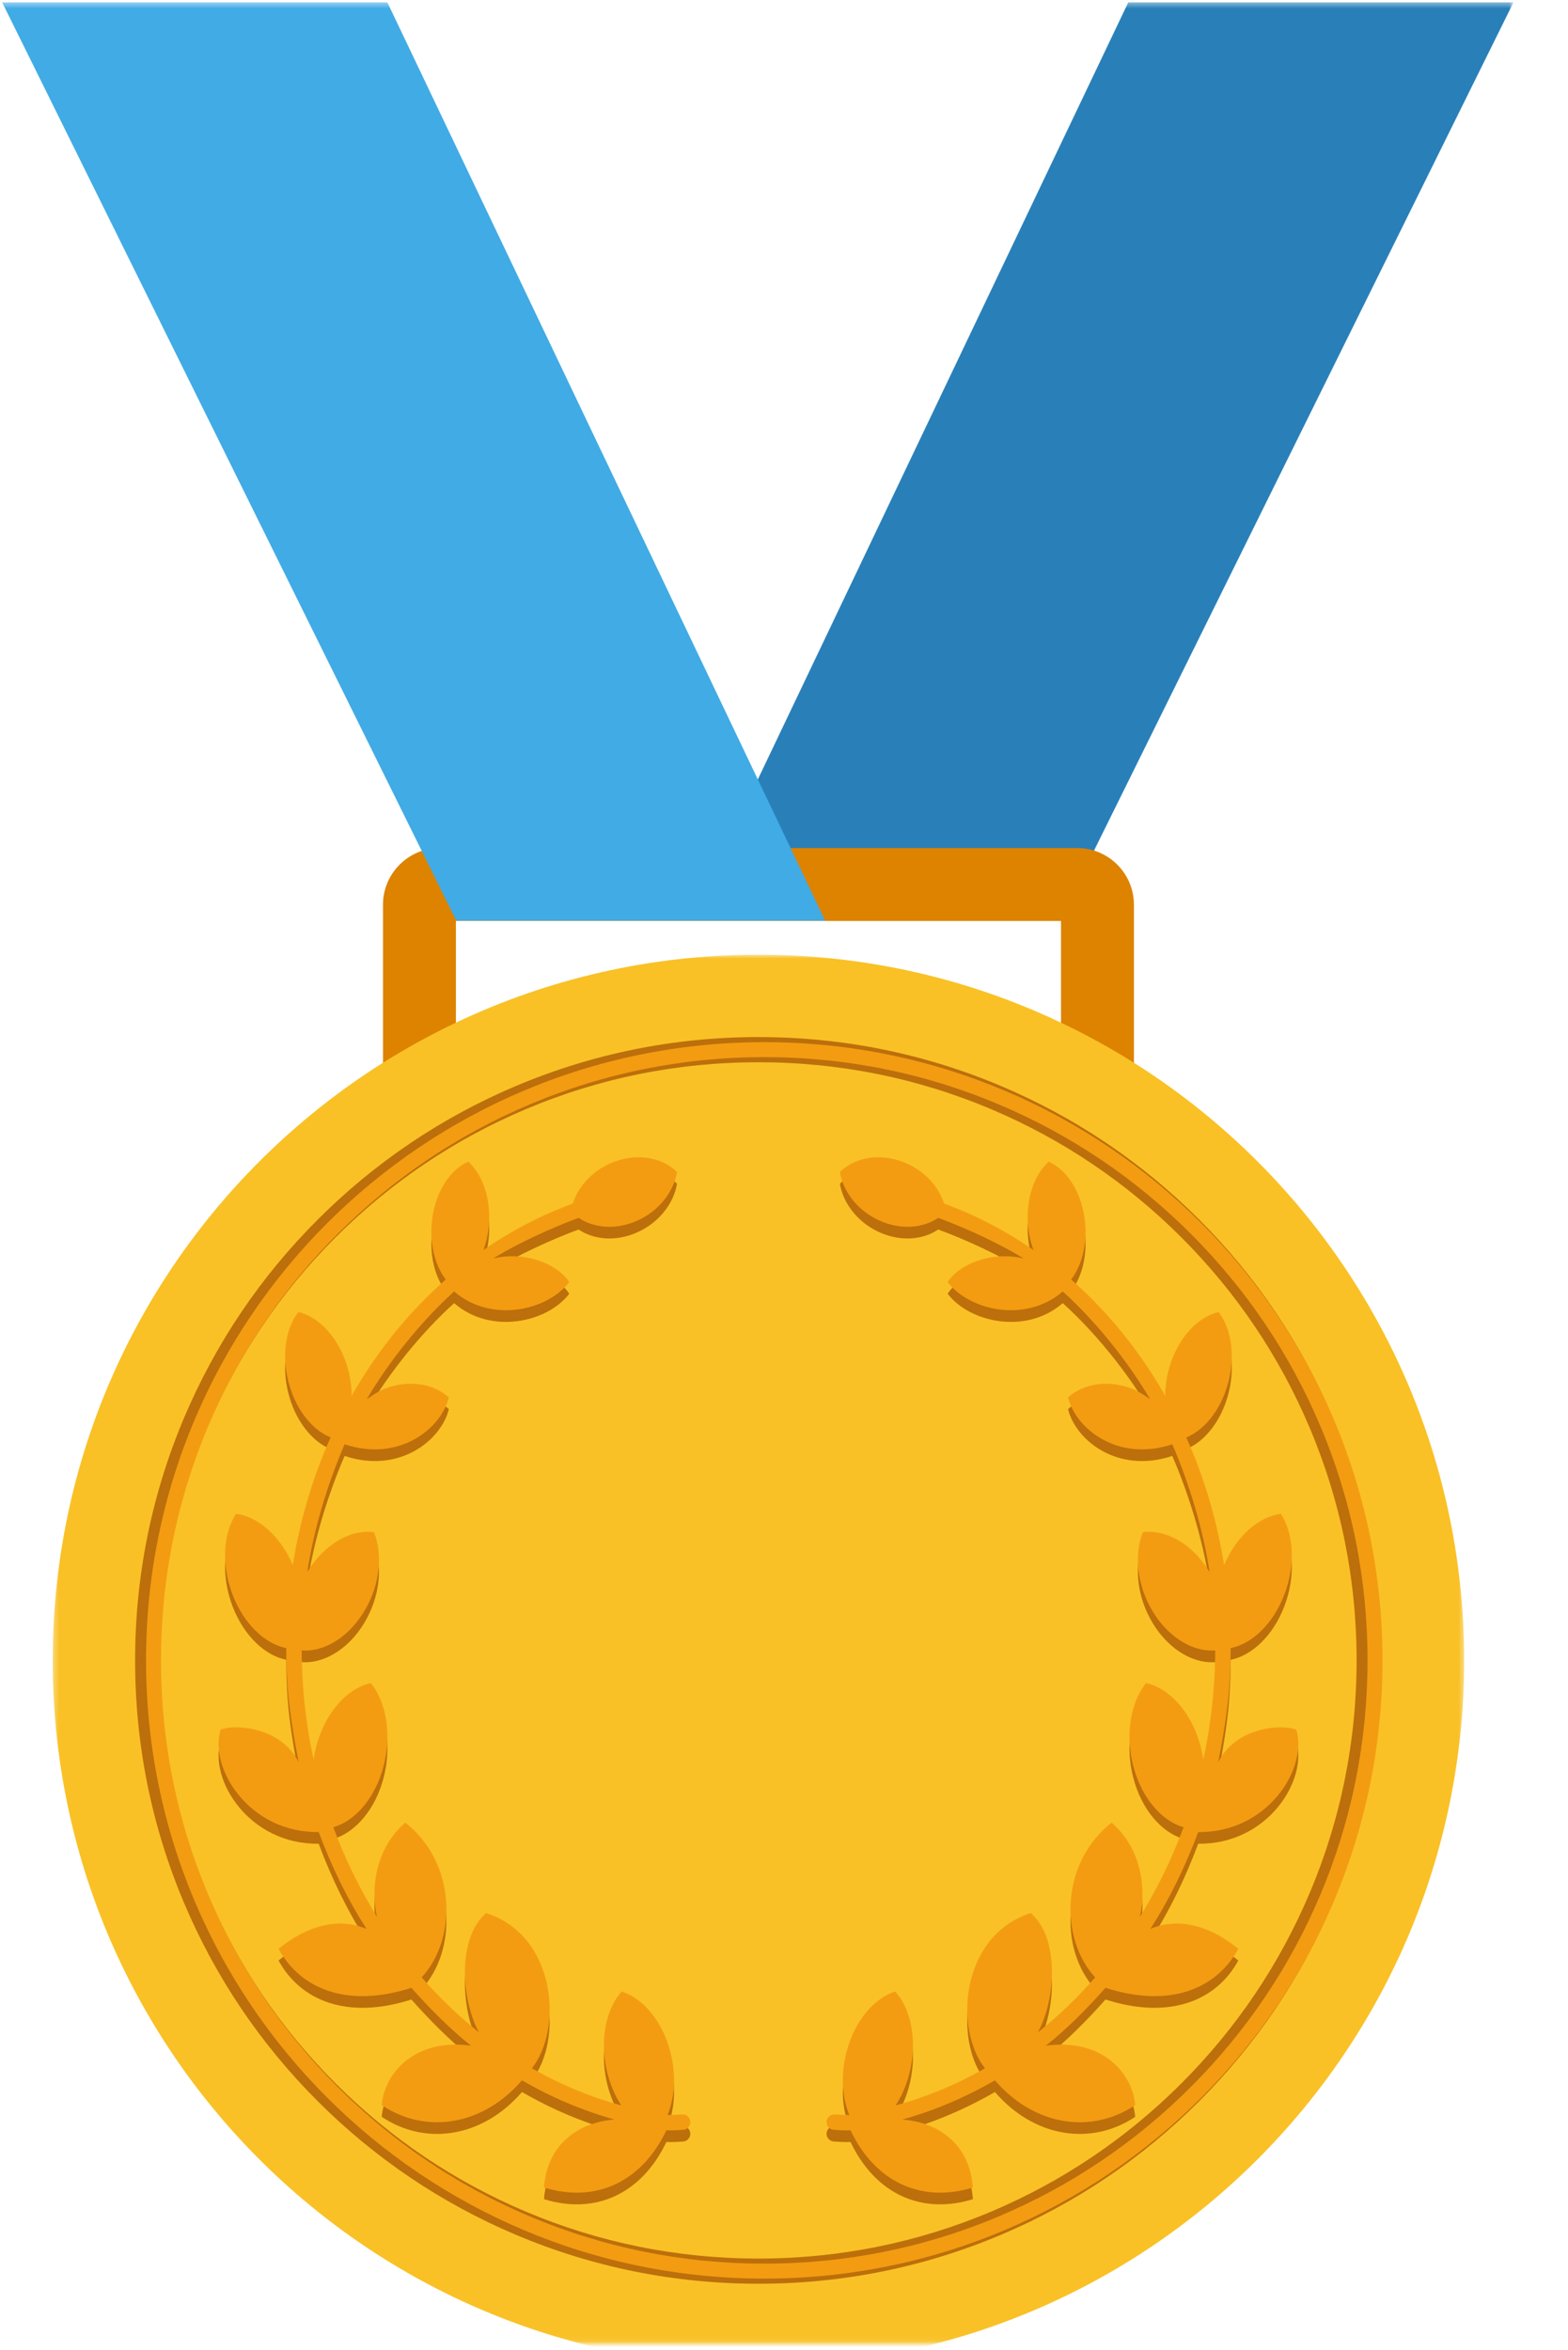 <svg width="279" height="418" viewBox="0 0 279 418" fill="none" xmlns="http://www.w3.org/2000/svg">
<g clip-path="url(#clip0_319_281)">
<mask id="mask0_319_281" style="mask-type:luminance" maskUnits="userSpaceOnUse" x="122" y="0" width="148" height="164">
<path d="M122.666 0.417H269.333V164H122.666V0.417Z" fill="white"/>
</mask>
<g mask="url(#mask0_319_281)">
<path d="M122.838 163.828L200.76 0.417H269.301L188.473 163.828H122.838Z" fill="#2980B9"/>
</g>
<path d="M81.12 163.828H188.787V184.646C193.261 186.776 197.594 189.161 201.761 191.781V160.927C201.761 155.391 197.23 150.859 191.688 150.859H78.219C72.678 150.859 68.147 155.391 68.147 160.927V191.781C72.313 189.161 76.641 186.776 81.12 184.646V163.828Z" fill="#DD8300"/>
<mask id="mask1_319_281" style="mask-type:luminance" maskUnits="userSpaceOnUse" x="9" y="169" width="252" height="248">
<path d="M9.334 169.797H260.6V416.922H9.334V169.797Z" fill="white"/>
</mask>
<g mask="url(#mask1_319_281)">
<path d="M201.761 189.057C197.594 186.437 193.261 184.052 188.787 181.927C172.469 174.172 154.219 169.833 134.954 169.833C115.688 169.833 97.433 174.172 81.12 181.927C76.641 184.052 72.313 186.437 68.147 189.057C32.844 211.276 9.381 250.589 9.381 295.375C9.381 364.708 65.6 420.922 134.954 420.922C204.303 420.922 260.521 364.708 260.521 295.375C260.521 250.589 237.063 211.276 201.761 189.057Z" fill="#F9C126"/>
</g>
<path d="M241.385 295.375C241.385 309.74 238.572 323.677 233.02 336.792C227.661 349.464 219.989 360.844 210.213 370.62C200.437 380.396 189.051 388.068 176.38 393.427C163.26 398.974 149.322 401.786 134.952 401.786C120.583 401.786 106.645 398.974 93.525 393.427C80.853 388.068 69.468 380.396 59.692 370.62C49.916 360.844 42.244 349.464 36.88 336.792C31.333 323.677 28.52 309.74 28.52 295.375C28.52 281.01 31.333 267.073 36.88 253.958C42.244 241.286 49.916 229.906 59.692 220.13C69.468 210.359 80.853 202.687 93.525 197.328C106.645 191.781 120.583 188.969 134.952 188.969C149.322 188.969 163.26 191.781 176.38 197.328C189.051 202.687 200.437 210.359 210.213 220.13C219.989 229.906 227.661 241.286 233.02 253.958C238.572 267.073 241.385 281.01 241.385 295.375ZM237.145 252.214C231.562 239.01 223.562 227.151 213.38 216.969C203.192 206.781 191.333 198.786 178.124 193.203C164.447 187.422 149.926 184.49 134.952 184.49C119.979 184.49 105.452 187.422 91.781 193.203C78.572 198.786 66.713 206.781 56.525 216.969C46.338 227.151 38.343 239.01 32.755 252.214C26.973 265.885 24.041 280.406 24.041 295.375C24.041 310.344 26.973 324.865 32.755 338.536C38.343 351.745 46.338 363.604 56.525 373.786C66.713 383.969 78.572 391.964 91.781 397.552C105.452 403.333 119.979 406.266 134.952 406.266C149.926 406.266 164.447 403.333 178.124 397.552C191.333 391.964 203.192 383.969 213.38 373.786C223.562 363.604 231.562 351.745 237.145 338.536C242.932 324.865 245.864 310.344 245.864 295.375C245.864 280.406 242.932 265.885 237.145 252.214Z" fill="#BC6F0A"/>
<path d="M135.99 185.396C75.234 185.396 25.984 234.635 25.984 295.375C25.984 356.12 75.234 405.354 135.99 405.354C196.745 405.354 245.995 356.12 245.995 295.375C245.995 234.635 196.745 185.396 135.99 185.396ZM135.99 188.057C150.484 188.057 164.542 190.896 177.771 196.49C190.552 201.896 202.031 209.635 211.891 219.49C221.75 229.349 229.49 240.823 234.896 253.604C240.495 266.833 243.328 280.885 243.328 295.375C243.328 309.865 240.495 323.922 234.896 337.151C229.49 349.927 221.75 361.401 211.891 371.26C202.031 381.115 190.552 388.854 177.771 394.26C164.542 399.854 150.484 402.693 135.99 402.693C121.5 402.693 107.443 399.854 94.208 394.26C81.427 388.854 69.948 381.115 60.089 371.26C50.229 361.401 42.49 349.927 37.083 337.151C31.49 323.922 28.651 309.865 28.651 295.375C28.651 280.885 31.49 266.833 37.083 253.604C42.49 240.823 50.229 229.349 60.089 219.49C69.948 209.635 81.427 201.896 94.208 196.49C107.443 190.896 121.5 188.057 135.99 188.057Z" fill="#F39C12"/>
<path d="M39.245 309.776C41.688 308.75 49.975 309.229 53.162 315.573C52.365 311.667 51.501 306.526 51.199 302.448C51.022 300.036 50.933 297.641 50.933 295.266C47.162 294.526 43.397 290.995 41.397 285.797C39.344 280.469 39.719 274.875 42.001 271.38C45.865 271.875 49.829 275.229 52.042 280.375C52.058 280.422 52.079 280.464 52.094 280.505C53.37 272.5 55.657 264.865 58.824 257.786C55.699 256.521 52.85 253.12 51.501 248.547C50.016 243.51 50.761 238.464 53.094 235.484C56.584 236.286 59.964 239.703 61.61 244.589C62.266 246.542 62.579 248.521 62.574 250.385C67.063 242.484 72.725 235.479 79.319 229.688C77.313 227.104 76.319 223.026 76.933 218.729C77.631 213.854 80.214 210.052 83.324 208.74C85.944 211.104 87.459 215.568 86.954 220.401C86.798 221.849 86.48 223.208 86.022 224.448C90.944 221.036 96.272 218.25 101.928 216.182C102.949 212.932 105.74 210.005 109.527 208.667C110.615 208.281 111.704 208.057 112.766 207.979C115.798 207.755 118.6 208.719 120.464 210.583C119.85 214.245 117.042 217.75 112.985 219.401C111.74 219.906 110.485 220.193 109.266 220.286C106.912 220.458 104.699 219.896 102.964 218.724C98.412 220.38 91.834 223.385 87.761 225.958C93.662 224.521 99.423 227.161 101.282 230.151C97.459 235.214 87.381 237.531 80.808 231.823C75.053 237.005 69.319 244.099 65.256 250.99C66.037 250.458 67.24 249.62 68.147 249.245C69.506 248.688 70.876 248.37 72.209 248.271C75.173 248.052 77.933 248.927 79.865 250.682C78.511 256.208 71.048 262.245 61.319 259.005C58.365 265.828 55.834 274.026 54.683 281.729C54.824 281.495 54.969 281.271 55.115 281.042C57.725 277.13 61.397 274.844 64.824 274.594C65.407 274.552 65.98 274.568 66.542 274.641C68.152 278.641 67.605 284.125 64.777 288.776C62.235 292.953 58.48 295.422 54.928 295.688C54.511 295.719 54.089 295.719 53.678 295.682C53.688 297.854 53.772 300.042 53.933 302.245C54.256 306.63 54.891 310.927 55.803 315.104C55.949 314.073 56.178 313.026 56.495 311.99C58.214 306.313 62.006 302.349 65.99 301.484C68.714 304.906 69.735 310.599 68.256 316.266C66.777 321.922 63.214 326.005 59.308 327.135C61.397 332.786 64.016 338.135 67.1 343.094C66.209 339.823 65.938 331.693 72.11 326.313C81.131 333.38 81.464 346.844 75.037 353.844C78.167 357.432 81.579 360.714 85.235 363.63C82.1 358 81.272 346.859 86.511 342.396C99.027 346.448 100.167 363.099 94.641 370.01C99.641 372.865 104.969 375.099 110.542 376.62C109.397 374.87 108.501 372.755 107.964 370.401C106.704 364.797 107.871 359.38 110.621 356.354C114.365 357.536 117.803 361.542 119.251 366.995C120.344 371.104 120.084 375.182 118.782 378.307C119.074 378.328 119.787 378.339 121.36 378.224C122.115 378.172 122.772 378.734 122.829 379.495C122.881 380.25 122.313 380.906 121.558 380.964C120.214 381.063 119.209 381.083 118.574 381.042C114.152 390.328 105.891 394.042 96.792 391.219C97.464 382.651 104.001 379.495 109.339 379.135C103.568 377.51 98.053 375.156 92.876 372.156C85.98 380.167 75.855 381.865 67.917 376.573C68.48 370.495 74.152 364.641 83.813 365.995C80.094 363.057 76.402 359.313 73.204 355.703C61.792 359.359 53.48 355.922 49.563 348.766C55.995 343.536 61.626 343.641 65.225 345.234C61.792 339.906 59.001 334.115 56.704 327.99C44.319 328.146 37.167 316.615 39.245 309.776Z" fill="#BC6F0A"/>
<path d="M39.245 307.703C41.688 306.672 49.975 307.156 53.162 313.5C52.365 309.589 51.501 304.448 51.199 300.375C51.022 297.958 50.933 295.568 50.933 293.188C47.162 292.453 43.397 288.917 41.397 283.719C39.344 278.391 39.719 272.802 42.001 269.302C45.865 269.797 49.829 273.156 52.042 278.302C52.058 278.344 52.079 278.385 52.094 278.427C53.37 270.422 55.657 262.786 58.824 255.714C55.699 254.448 52.85 251.047 51.501 246.469C50.016 241.438 50.761 236.385 53.094 233.411C56.584 234.214 59.964 237.63 61.61 242.516C62.266 244.469 62.579 246.443 62.574 248.307C67.063 240.411 72.725 233.406 79.319 227.615C77.313 225.026 76.319 220.953 76.933 216.651C77.631 211.776 80.214 207.979 83.324 206.661C85.944 209.031 87.459 213.495 86.954 218.328C86.798 219.771 86.48 221.135 86.022 222.37C90.944 218.964 96.272 216.172 101.928 214.109C102.949 210.854 105.74 207.927 109.527 206.594C110.615 206.208 111.704 205.984 112.766 205.906C115.798 205.682 118.6 206.646 120.464 208.505C119.85 212.172 117.042 215.672 112.985 217.323C111.74 217.828 110.485 218.12 109.266 218.208C106.912 218.385 104.699 217.823 102.964 216.651C98.412 218.302 91.834 221.313 87.761 223.88C93.662 222.443 99.423 225.083 101.282 228.078C97.459 233.135 87.381 235.458 80.808 229.745C75.053 234.932 69.319 242.026 65.256 248.917C66.037 248.385 67.24 247.547 68.147 247.172C69.506 246.615 70.876 246.297 72.209 246.198C75.173 245.974 77.933 246.854 79.865 248.604C78.511 254.13 71.048 260.167 61.319 256.932C58.365 263.755 55.834 271.953 54.683 279.651C54.824 279.422 54.969 279.193 55.115 278.969C57.725 275.052 61.397 272.771 64.824 272.521C65.407 272.474 65.98 272.49 66.542 272.568C68.152 276.563 67.605 282.052 64.777 286.698C62.235 290.88 58.48 293.344 54.928 293.609C54.511 293.641 54.089 293.641 53.678 293.609C53.688 295.776 53.772 297.969 53.933 300.172C54.256 304.557 54.891 308.854 55.803 313.031C55.949 312 56.178 310.953 56.495 309.911C58.214 304.234 62.006 300.276 65.99 299.406C68.714 302.833 69.735 308.521 68.256 314.188C66.777 319.849 63.214 323.932 59.308 325.063C61.397 330.708 64.016 336.057 67.1 341.021C66.209 337.75 65.938 329.615 72.11 324.234C81.131 331.302 81.464 344.771 75.037 351.771C78.167 355.359 81.579 358.641 85.235 361.552C82.1 355.927 81.272 344.786 86.511 340.323C99.027 344.375 100.167 361.021 94.641 367.938C99.641 370.792 104.969 373.026 110.542 374.542C109.397 372.792 108.501 370.682 107.964 368.328C106.704 362.724 107.871 357.307 110.621 354.276C114.365 355.464 117.803 359.469 119.251 364.922C120.344 369.031 120.084 373.109 118.782 376.234C119.074 376.25 119.787 376.266 121.36 376.151C122.115 376.094 122.772 376.661 122.829 377.417C122.881 378.172 122.313 378.828 121.558 378.885C120.214 378.984 119.209 379.01 118.574 378.969C114.152 388.255 105.891 391.964 96.792 389.146C97.464 380.573 104.001 377.422 109.339 377.057C103.568 375.438 98.053 373.078 92.876 370.083C85.98 378.089 75.855 379.792 67.917 374.495C68.48 368.422 74.152 362.568 83.813 363.922C80.094 360.979 76.402 357.24 73.204 353.625C61.792 357.286 53.48 353.849 49.563 346.693C55.995 341.458 61.626 341.568 65.225 343.156C61.792 337.828 59.001 332.036 56.704 325.917C44.319 326.068 37.167 314.542 39.245 307.703Z" fill="#F39C12"/>
<path d="M230.662 309.776C228.219 308.75 219.932 309.229 216.745 315.573C217.542 311.667 218.406 306.526 218.708 302.448C218.885 300.036 218.974 297.641 218.974 295.266C222.745 294.526 226.51 290.995 228.51 285.797C230.563 280.469 230.182 274.875 227.906 271.38C224.042 271.875 220.078 275.229 217.865 280.375C217.844 280.422 217.828 280.464 217.807 280.505C216.537 272.5 214.25 264.865 211.083 257.786C214.203 256.521 217.052 253.12 218.406 248.547C219.891 243.51 219.146 238.464 216.813 235.484C213.323 236.286 209.943 239.703 208.297 244.589C207.635 246.542 207.328 248.521 207.333 250.385C202.844 242.484 197.182 235.479 190.589 229.688C192.594 227.104 193.589 223.026 192.974 218.729C192.271 213.854 189.693 210.052 186.583 208.74C183.964 211.104 182.448 215.568 182.953 220.401C183.104 221.849 183.427 223.208 183.885 224.448C178.958 221.036 173.635 218.25 167.979 216.182C166.953 212.932 164.162 210.005 160.375 208.667C159.292 208.281 158.198 208.057 157.135 207.979C154.109 207.755 151.307 208.719 149.443 210.583C150.057 214.245 152.859 217.75 156.922 219.401C158.162 219.906 159.422 220.193 160.641 220.286C162.99 220.458 165.208 219.896 166.943 218.724C171.495 220.38 178.073 223.385 182.141 225.958C176.24 224.521 170.479 227.161 168.625 230.151C172.448 235.214 182.526 237.531 189.099 231.823C194.849 237.005 200.589 244.099 204.651 250.99C203.87 250.458 202.667 249.62 201.755 249.245C200.401 248.688 199.026 248.37 197.698 248.271C194.729 248.052 191.969 248.927 190.042 250.682C191.391 256.208 198.859 262.245 208.589 259.005C211.542 265.828 214.068 274.026 215.224 281.729C215.083 281.495 214.938 281.271 214.787 281.042C212.182 277.13 208.51 274.844 205.083 274.594C204.5 274.552 203.927 274.568 203.365 274.641C201.755 278.641 202.297 284.125 205.125 288.776C207.667 292.953 211.427 295.422 214.974 295.688C215.396 295.719 215.818 295.719 216.229 295.682C216.219 297.854 216.135 300.042 215.969 302.245C215.646 306.63 215.016 310.927 214.104 315.104C213.953 314.073 213.724 313.026 213.412 311.99C211.693 306.313 207.901 302.349 203.917 301.484C201.193 304.906 200.172 310.599 201.651 316.266C203.13 321.922 206.688 326.005 210.594 327.135C208.51 332.786 205.891 338.135 202.802 343.094C203.698 339.823 203.964 331.693 197.797 326.313C188.771 333.38 188.443 346.844 194.865 353.844C191.74 357.432 188.323 360.714 184.667 363.63C187.807 358 188.63 346.859 183.396 342.396C170.88 346.448 169.74 363.099 175.266 370.01C170.26 372.865 164.932 375.099 159.365 376.62C160.505 374.87 161.406 372.755 161.938 370.401C163.203 364.797 162.037 359.38 159.287 356.354C155.542 357.536 152.104 361.542 150.651 366.995C149.563 371.104 149.823 375.182 151.12 378.307C150.833 378.328 150.115 378.339 148.547 378.224C147.792 378.172 147.135 378.734 147.078 379.495C147.021 380.25 147.589 380.906 148.344 380.964C149.693 381.063 150.693 381.083 151.333 381.042C155.755 390.328 164.016 394.042 173.115 391.219C172.443 382.651 165.906 379.495 160.568 379.135C166.339 377.51 171.854 375.156 177.031 372.156C183.922 380.167 194.047 381.865 201.99 376.573C201.422 370.495 195.755 364.641 186.089 365.995C189.807 363.057 193.505 359.313 196.703 355.703C208.115 359.359 216.427 355.922 220.339 348.766C213.912 343.536 208.276 343.641 204.677 345.234C208.115 339.906 210.906 334.115 213.203 327.99C225.589 328.146 232.734 316.615 230.662 309.776Z" fill="#BC6F0A"/>
<path d="M230.662 307.703C228.219 306.672 219.932 307.156 216.745 313.5C217.542 309.589 218.406 304.448 218.708 300.375C218.885 297.958 218.974 295.568 218.974 293.188C222.745 292.453 226.51 288.917 228.51 283.719C230.563 278.391 230.182 272.802 227.906 269.302C224.042 269.797 220.078 273.156 217.865 278.302C217.844 278.344 217.828 278.385 217.807 278.427C216.537 270.422 214.25 262.786 211.083 255.714C214.203 254.448 217.052 251.047 218.406 246.469C219.891 241.438 219.146 236.385 216.813 233.411C213.323 234.214 209.943 237.63 208.297 242.516C207.635 244.469 207.328 246.443 207.333 248.307C202.844 240.411 197.182 233.406 190.589 227.615C192.594 225.026 193.589 220.953 192.974 216.651C192.271 211.776 189.693 207.979 186.583 206.661C183.964 209.031 182.448 213.495 182.953 218.328C183.104 219.771 183.427 221.135 183.885 222.37C178.958 218.964 173.635 216.172 167.979 214.109C166.953 210.854 164.162 207.927 160.375 206.594C159.292 206.208 158.198 205.984 157.135 205.906C154.109 205.682 151.307 206.646 149.443 208.505C150.057 212.172 152.859 215.672 156.922 217.323C158.162 217.828 159.422 218.12 160.641 218.208C162.99 218.385 165.208 217.823 166.943 216.651C171.495 218.302 178.073 221.313 182.141 223.88C176.24 222.443 170.479 225.083 168.625 228.078C172.448 233.135 182.526 235.458 189.099 229.745C194.849 234.932 200.589 242.026 204.651 248.917C203.87 248.385 202.667 247.547 201.755 247.172C200.401 246.615 199.026 246.297 197.698 246.198C194.729 245.974 191.969 246.854 190.042 248.604C191.391 254.13 198.859 260.167 208.589 256.932C211.542 263.755 214.068 271.953 215.224 279.651C215.083 279.422 214.938 279.193 214.787 278.969C212.182 275.052 208.51 272.771 205.083 272.521C204.5 272.474 203.927 272.49 203.365 272.568C201.755 276.563 202.297 282.052 205.125 286.698C207.667 290.88 211.427 293.344 214.974 293.609C215.396 293.641 215.818 293.641 216.229 293.609C216.219 295.776 216.135 297.969 215.969 300.172C215.646 304.557 215.016 308.854 214.104 313.031C213.953 312 213.724 310.953 213.412 309.911C211.693 304.234 207.901 300.276 203.917 299.406C201.193 302.833 200.172 308.521 201.651 314.188C203.13 319.849 206.688 323.932 210.594 325.063C208.51 330.708 205.891 336.057 202.802 341.021C203.698 337.75 203.964 329.615 197.797 324.234C188.771 331.302 188.443 344.771 194.865 351.771C191.74 355.359 188.323 358.641 184.667 361.552C187.807 355.927 188.63 344.786 183.396 340.323C170.88 344.375 169.74 361.021 175.266 367.938C170.26 370.792 164.932 373.026 159.365 374.542C160.505 372.792 161.406 370.682 161.938 368.328C163.203 362.724 162.037 357.307 159.287 354.276C155.542 355.464 152.104 359.469 150.651 364.922C149.563 369.031 149.823 373.109 151.12 376.234C150.833 376.25 150.115 376.266 148.547 376.151C147.792 376.094 147.135 376.661 147.078 377.417C147.021 378.172 147.589 378.828 148.344 378.885C149.693 378.984 150.693 379.01 151.333 378.969C155.755 388.255 164.016 391.964 173.115 389.146C172.443 380.573 165.906 377.422 160.568 377.057C166.339 375.438 171.854 373.078 177.031 370.083C183.922 378.089 194.047 379.792 201.99 374.495C201.422 368.422 195.755 362.568 186.089 363.922C189.807 360.979 193.505 357.24 196.703 353.625C208.115 357.286 216.427 353.849 220.339 346.693C213.912 341.458 208.276 341.568 204.677 343.156C208.115 337.828 210.906 332.036 213.203 325.917C225.589 326.068 232.734 314.542 230.662 307.703Z" fill="#F39C12"/>
<mask id="mask2_319_281" style="mask-type:luminance" maskUnits="userSpaceOnUse" x="0" y="0" width="148" height="164">
<path d="M0 0.417H148V164H0V0.417Z" fill="white"/>
</mask>
<g mask="url(#mask2_319_281)">
<path d="M146.844 163.828L68.922 0.417H0.381L81.204 163.828H146.844Z" fill="#41ABE5"/>
</g>
<mask id="mask3_319_281" style="mask-type:luminance" maskUnits="userSpaceOnUse" x="251" y="328" width="1" height="2">
<path d="M251.244 328.823H251.786V329.193H251.244V328.823Z" fill="white"/>
</mask>
<g mask="url(#mask3_319_281)">
<mask id="mask4_319_281" style="mask-type:luminance" maskUnits="userSpaceOnUse" x="251" y="328" width="1" height="2">
<path d="M251.754 329.047C250.759 329.443 251.556 328.844 251.556 328.844Z" fill="white"/>
</mask>
<g mask="url(#mask4_319_281)">
<mask id="mask5_319_281" style="mask-type:luminance" maskUnits="userSpaceOnUse" x="-28" y="-42" width="335" height="502">
<path d="M306.9 -41.8H-27.9V459.8H306.9V-41.8Z" fill="black" fill-opacity="0.01"/>
</mask>
<g mask="url(#mask5_319_281)">
<mask id="mask6_319_281" style="mask-type:luminance" maskUnits="userSpaceOnUse" x="250" y="328" width="2" height="2">
<path d="M251.999 328H250.666V329.333H251.999V328Z" fill="white"/>
</mask>
<g mask="url(#mask6_319_281)">
<mask id="mask7_319_281" style="mask-type:luminance" maskUnits="userSpaceOnUse" x="251" y="328" width="1" height="2">
<path d="M251.244 328.839H251.786V329.193H251.244V328.839Z" fill="white"/>
</mask>
<g mask="url(#mask7_319_281)">
<mask id="mask8_319_281" style="mask-type:luminance" maskUnits="userSpaceOnUse" x="251" y="328" width="1" height="2">
<path d="M251.754 329.047C250.759 329.443 251.556 328.844 251.556 328.844Z" fill="white"/>
</mask>
<g mask="url(#mask8_319_281)">
<path d="M340.379 -91.96H-61.381V509.96H340.379V-91.96Z" fill="#0571D3"/>
</g>
</g>
</g>
</g>
</g>
</g>
</g>
<defs>
<clipPath id="clip0_319_281">
<rect width="279" height="418" fill="white"/>
</clipPath>
</defs>
</svg>
